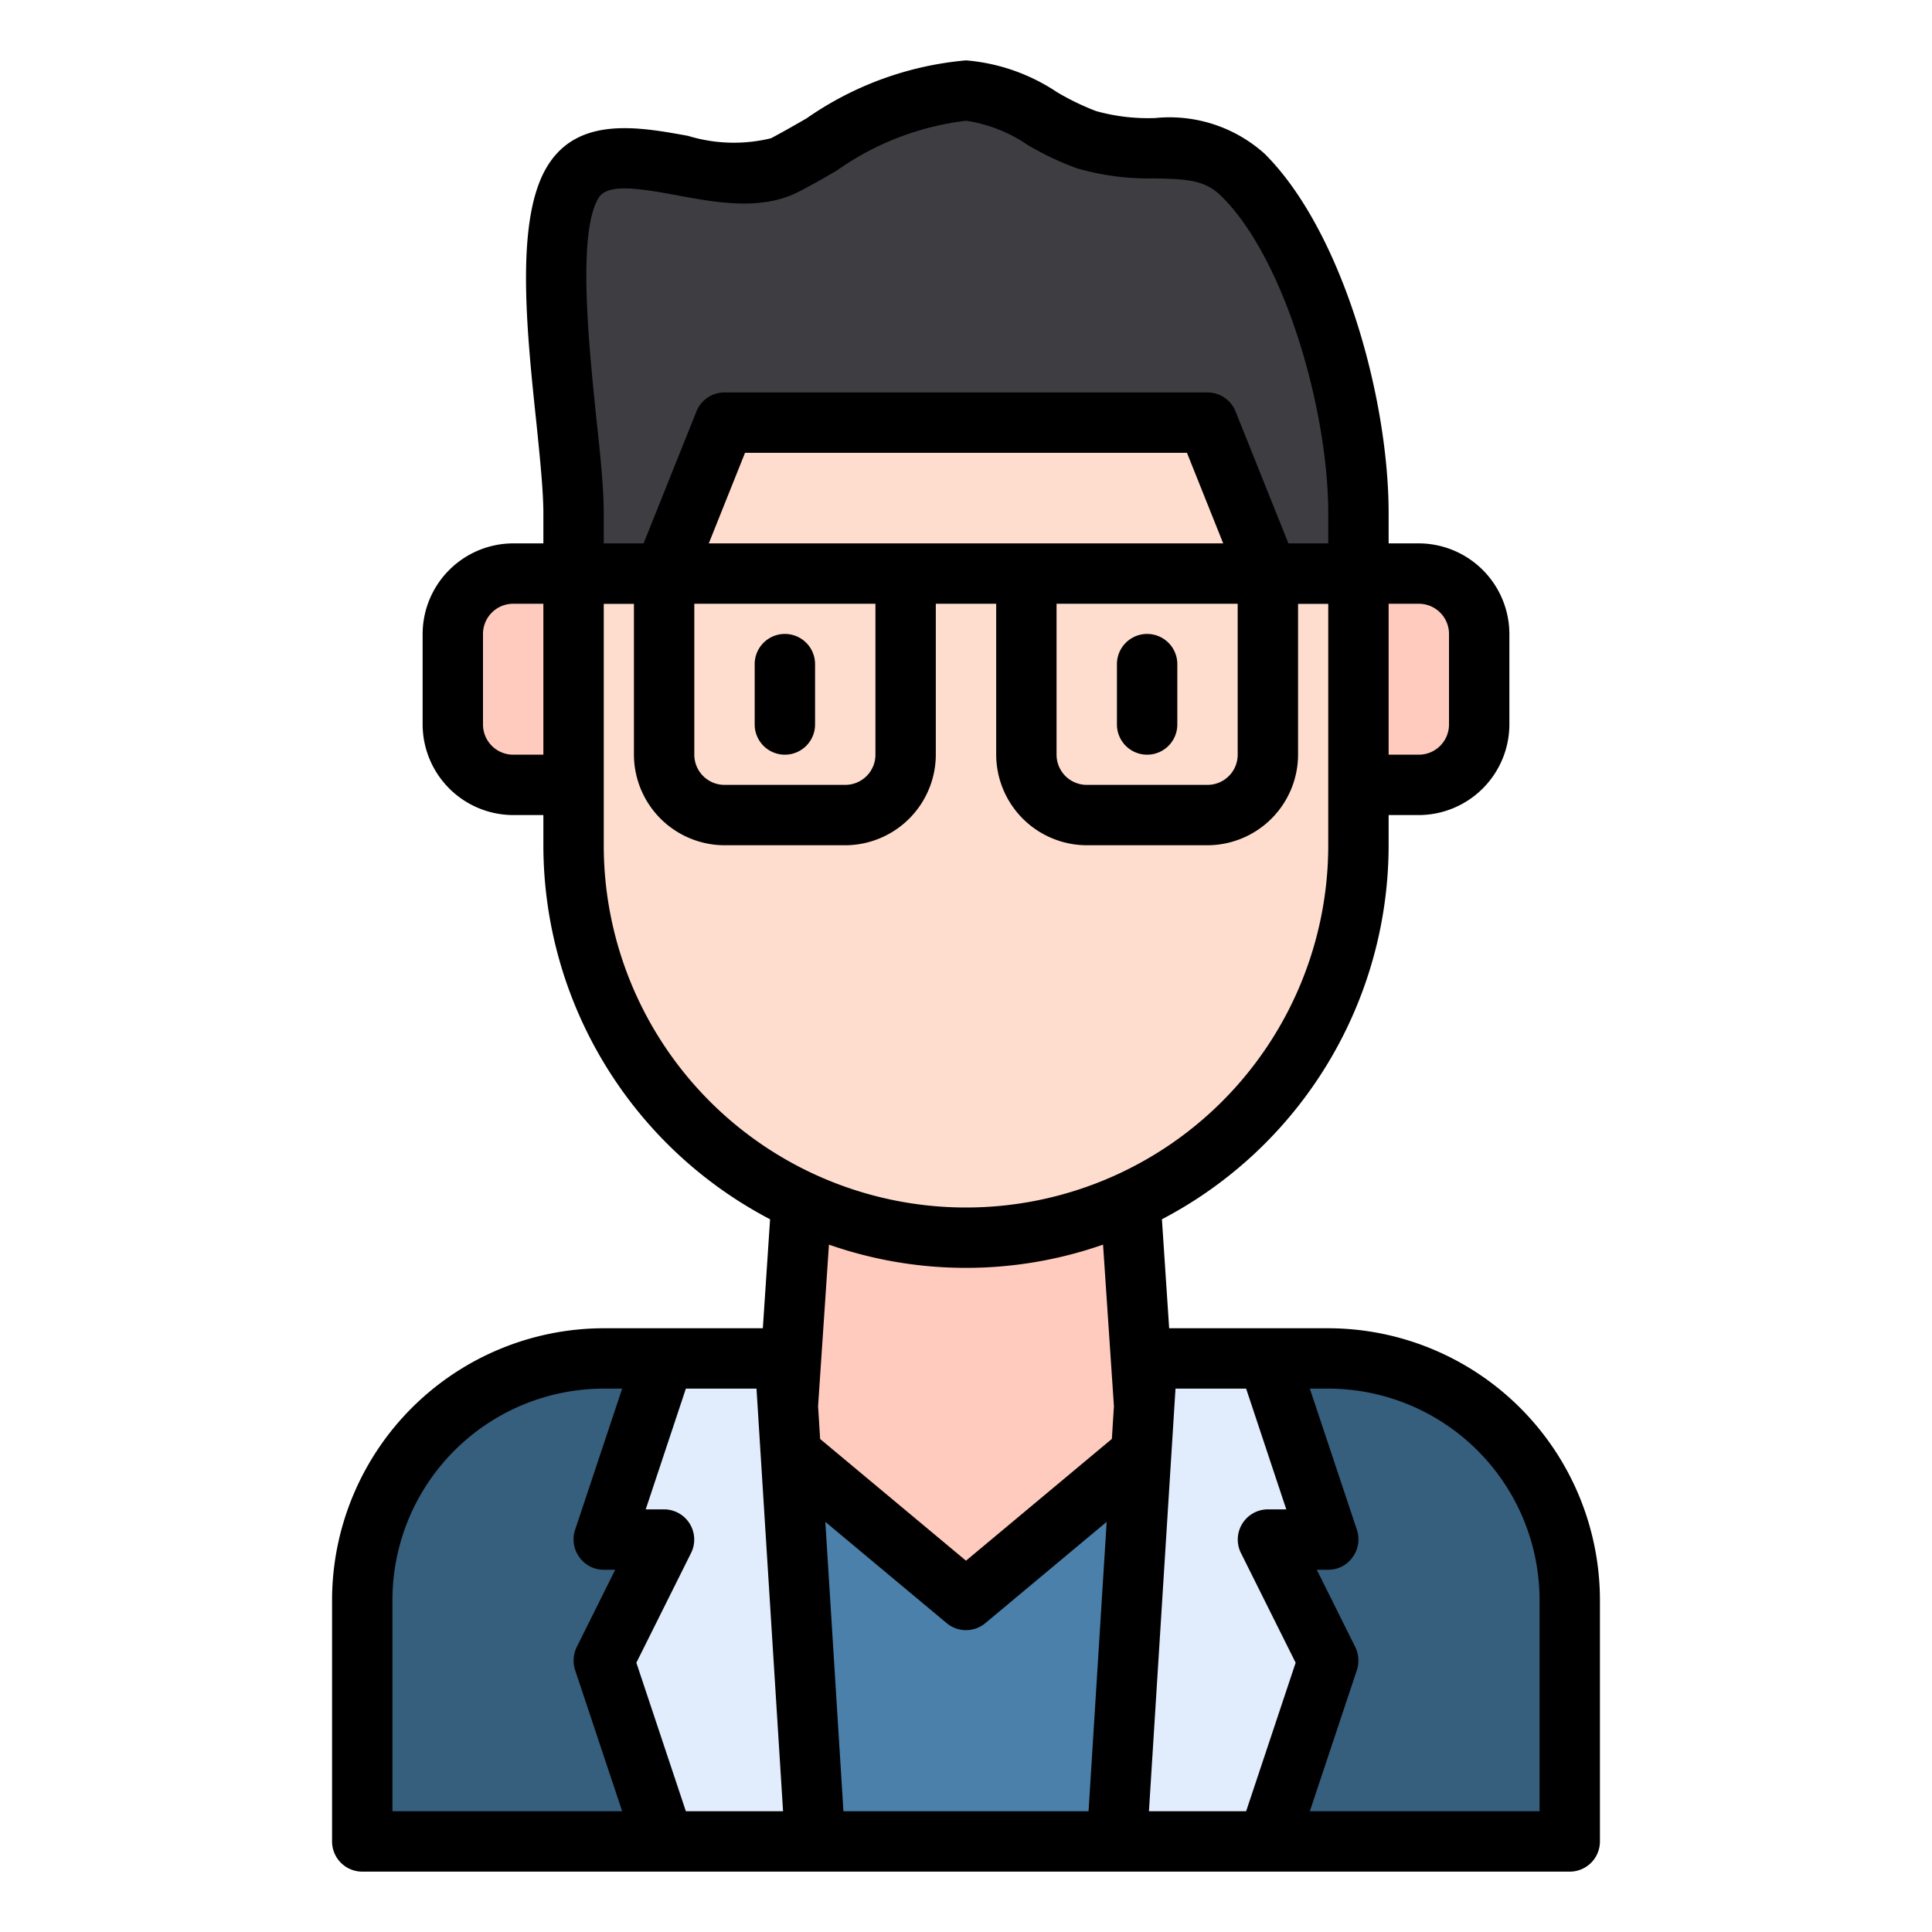 <svg id="Line" height="512" viewBox="0 0 64 64" width="512" xmlns="http://www.w3.org/2000/svg"><path d="m20 45h24a8 8 0 0 1 8 8v8a0 0 0 0 1 0 0h-40a0 0 0 0 1 0 0v-8a8 8 0 0 1 8-8z" fill="#4a80aa"/><g fill="#ffcbbe"><path d="m38 48-6 5-6-5v-15h12z"/><path d="m17 19h2a0 0 0 0 1 0 0v7a0 0 0 0 1 0 0h-2a2 2 0 0 1 -2-2v-3a2 2 0 0 1 2-2z"/><path d="m47 19h2a0 0 0 0 1 0 0v7a0 0 0 0 1 0 0h-2a2 2 0 0 1 -2-2v-3a2 2 0 0 1 2-2z" transform="matrix(-1 0 0 -1 94 45)"/></g><rect fill="#ffddce" height="34" rx="13" width="26" x="19" y="7"/><path d="m31 14h9l2 6h3v-3c0-3.59-1.46-8.84-3.81-11.19-1.436-1.436-3.209-.54-5.19-1.181-1.26-.408-2.6-1.629-4-1.629-2.164 0-4.2 1.529-6 2.464-2.022 1.054-5.776-1.376-7 .536-1.294 2.021 0 8.423 0 11v3h3l2-6z" fill="#3e3d42"/><path d="m24 45h-4a8 8 0 0 0 -8 8v8h12z" fill="#365e7d"/><path d="m44 45h-4v16h12v-8a8 8 0 0 0 -8-8z" fill="#365e7d"/><path d="m22 45-2 6h2l-2 4 2 6h5l-1-16z" fill="#e1ecfd"/><path d="m42 45 2 6h-2l2 4-2 6h-5l1-16z" fill="#e1ecfd"/><path d="m44 44h-5.27l-.24-3.61a13.99 13.99 0 0 0 7.51-12.39v-1h1a3.009 3.009 0 0 0 3-3v-3a3.009 3.009 0 0 0 -3-3h-1v-1c0-3.83-1.53-9.33-4.1-11.9a4.712 4.712 0 0 0 -3.63-1.19 6.423 6.423 0 0 1 -1.96-.23 8.451 8.451 0 0 1 -1.3-.63 6.354 6.354 0 0 0 -3.01-1.05 10.892 10.892 0 0 0 -5.28 1.92c-.4.23-.8.46-1.18.66a5.2 5.2 0 0 1 -2.75-.08c-1.6-.29-3.6-.66-4.63.96-1.1 1.72-.73 5.35-.39 8.56.12 1.17.23 2.27.23 2.98v1h-1a3.009 3.009 0 0 0 -3 3v3a3.009 3.009 0 0 0 3 3h1v1a13.99 13.99 0 0 0 7.51 12.39l-.24 3.61h-5.27a9.014 9.014 0 0 0 -9 9v8a1 1 0 0 0 1 1h40a1 1 0 0 0 1-1v-8a9.014 9.014 0 0 0 -9-9zm2-24h1a1 1 0 0 1 1 1v3a1 1 0 0 1 -1 1h-1zm-28 5h-1a1 1 0 0 1 -1-1v-3a1 1 0 0 1 1-1h1zm1.84-18.46c.29-.45 1.26-.32 2.59-.07s2.82.51 4.03-.12c.41-.21.83-.45 1.26-.7a9.318 9.318 0 0 1 4.28-1.65 4.88 4.88 0 0 1 2.04.8 9.549 9.549 0 0 0 1.65.78 8.608 8.608 0 0 0 2.54.33c1.1.02 1.7.05 2.25.61 2.11 2.1 3.52 7.12 3.52 10.48v1h-1.32l-1.75-4.37a1 1 0 0 0 -.93-.63h-16a1 1 0 0 0 -.93.63l-1.75 4.37h-1.32v-1c0-.81-.11-1.91-.25-3.19-.25-2.44-.63-6.14.09-7.27zm3.64 11.46 1.2-3h14.64l1.2 3zm5.52 2v5a1 1 0 0 1 -1 1h-4a1 1 0 0 1 -1-1v-5zm6 0h6v5a1 1 0 0 1 -1 1h-4a1 1 0 0 1 -1-1zm-15 8v-8h1v5a3.009 3.009 0 0 0 3 3h4a3.009 3.009 0 0 0 3-3v-5h2v5a3.009 3.009 0 0 0 3 3h4a3.009 3.009 0 0 0 3-3v-5h1v8a12 12 0 0 1 -24 0zm7.1 18.58.36-5.35a13.769 13.769 0 0 0 9.08 0l.36 5.35-.068 1.086-4.832 4.034-4.832-4.032zm-7.91 5a.983.983 0 0 0 .81.42h.38l-1.27 2.55a1.027 1.027 0 0 0 -.06.77l1.56 4.68h-7.61v-7a7.008 7.008 0 0 1 7-7h.61l-1.56 4.68a1 1 0 0 0 .14.9zm3.53 8.42-1.64-4.92 1.81-3.63a1 1 0 0 0 -.89-1.45h-.61l1.33-4h2.34l.88 14zm5.22 0-.6-9.587 4.019 3.355a1 1 0 0 0 1.282 0l4.019-3.355-.6 9.587zm13.34 0h-3.22l.88-14h2.34l1.33 4h-.61a1 1 0 0 0 -.89 1.45l1.81 3.63zm9.72 0h-7.61l1.56-4.68a1.027 1.027 0 0 0 -.06-.77l-1.27-2.55h.38a.983.983 0 0 0 .81-.42 1 1 0 0 0 .14-.9l-1.56-4.68h.61a7.008 7.008 0 0 1 7 7z"/><path d="m26 25a1 1 0 0 0 1-1v-2a1 1 0 0 0 -2 0v2a1 1 0 0 0 1 1z"/><path d="m38 25a1 1 0 0 0 1-1v-2a1 1 0 0 0 -2 0v2a1 1 0 0 0 1 1z"/></svg>